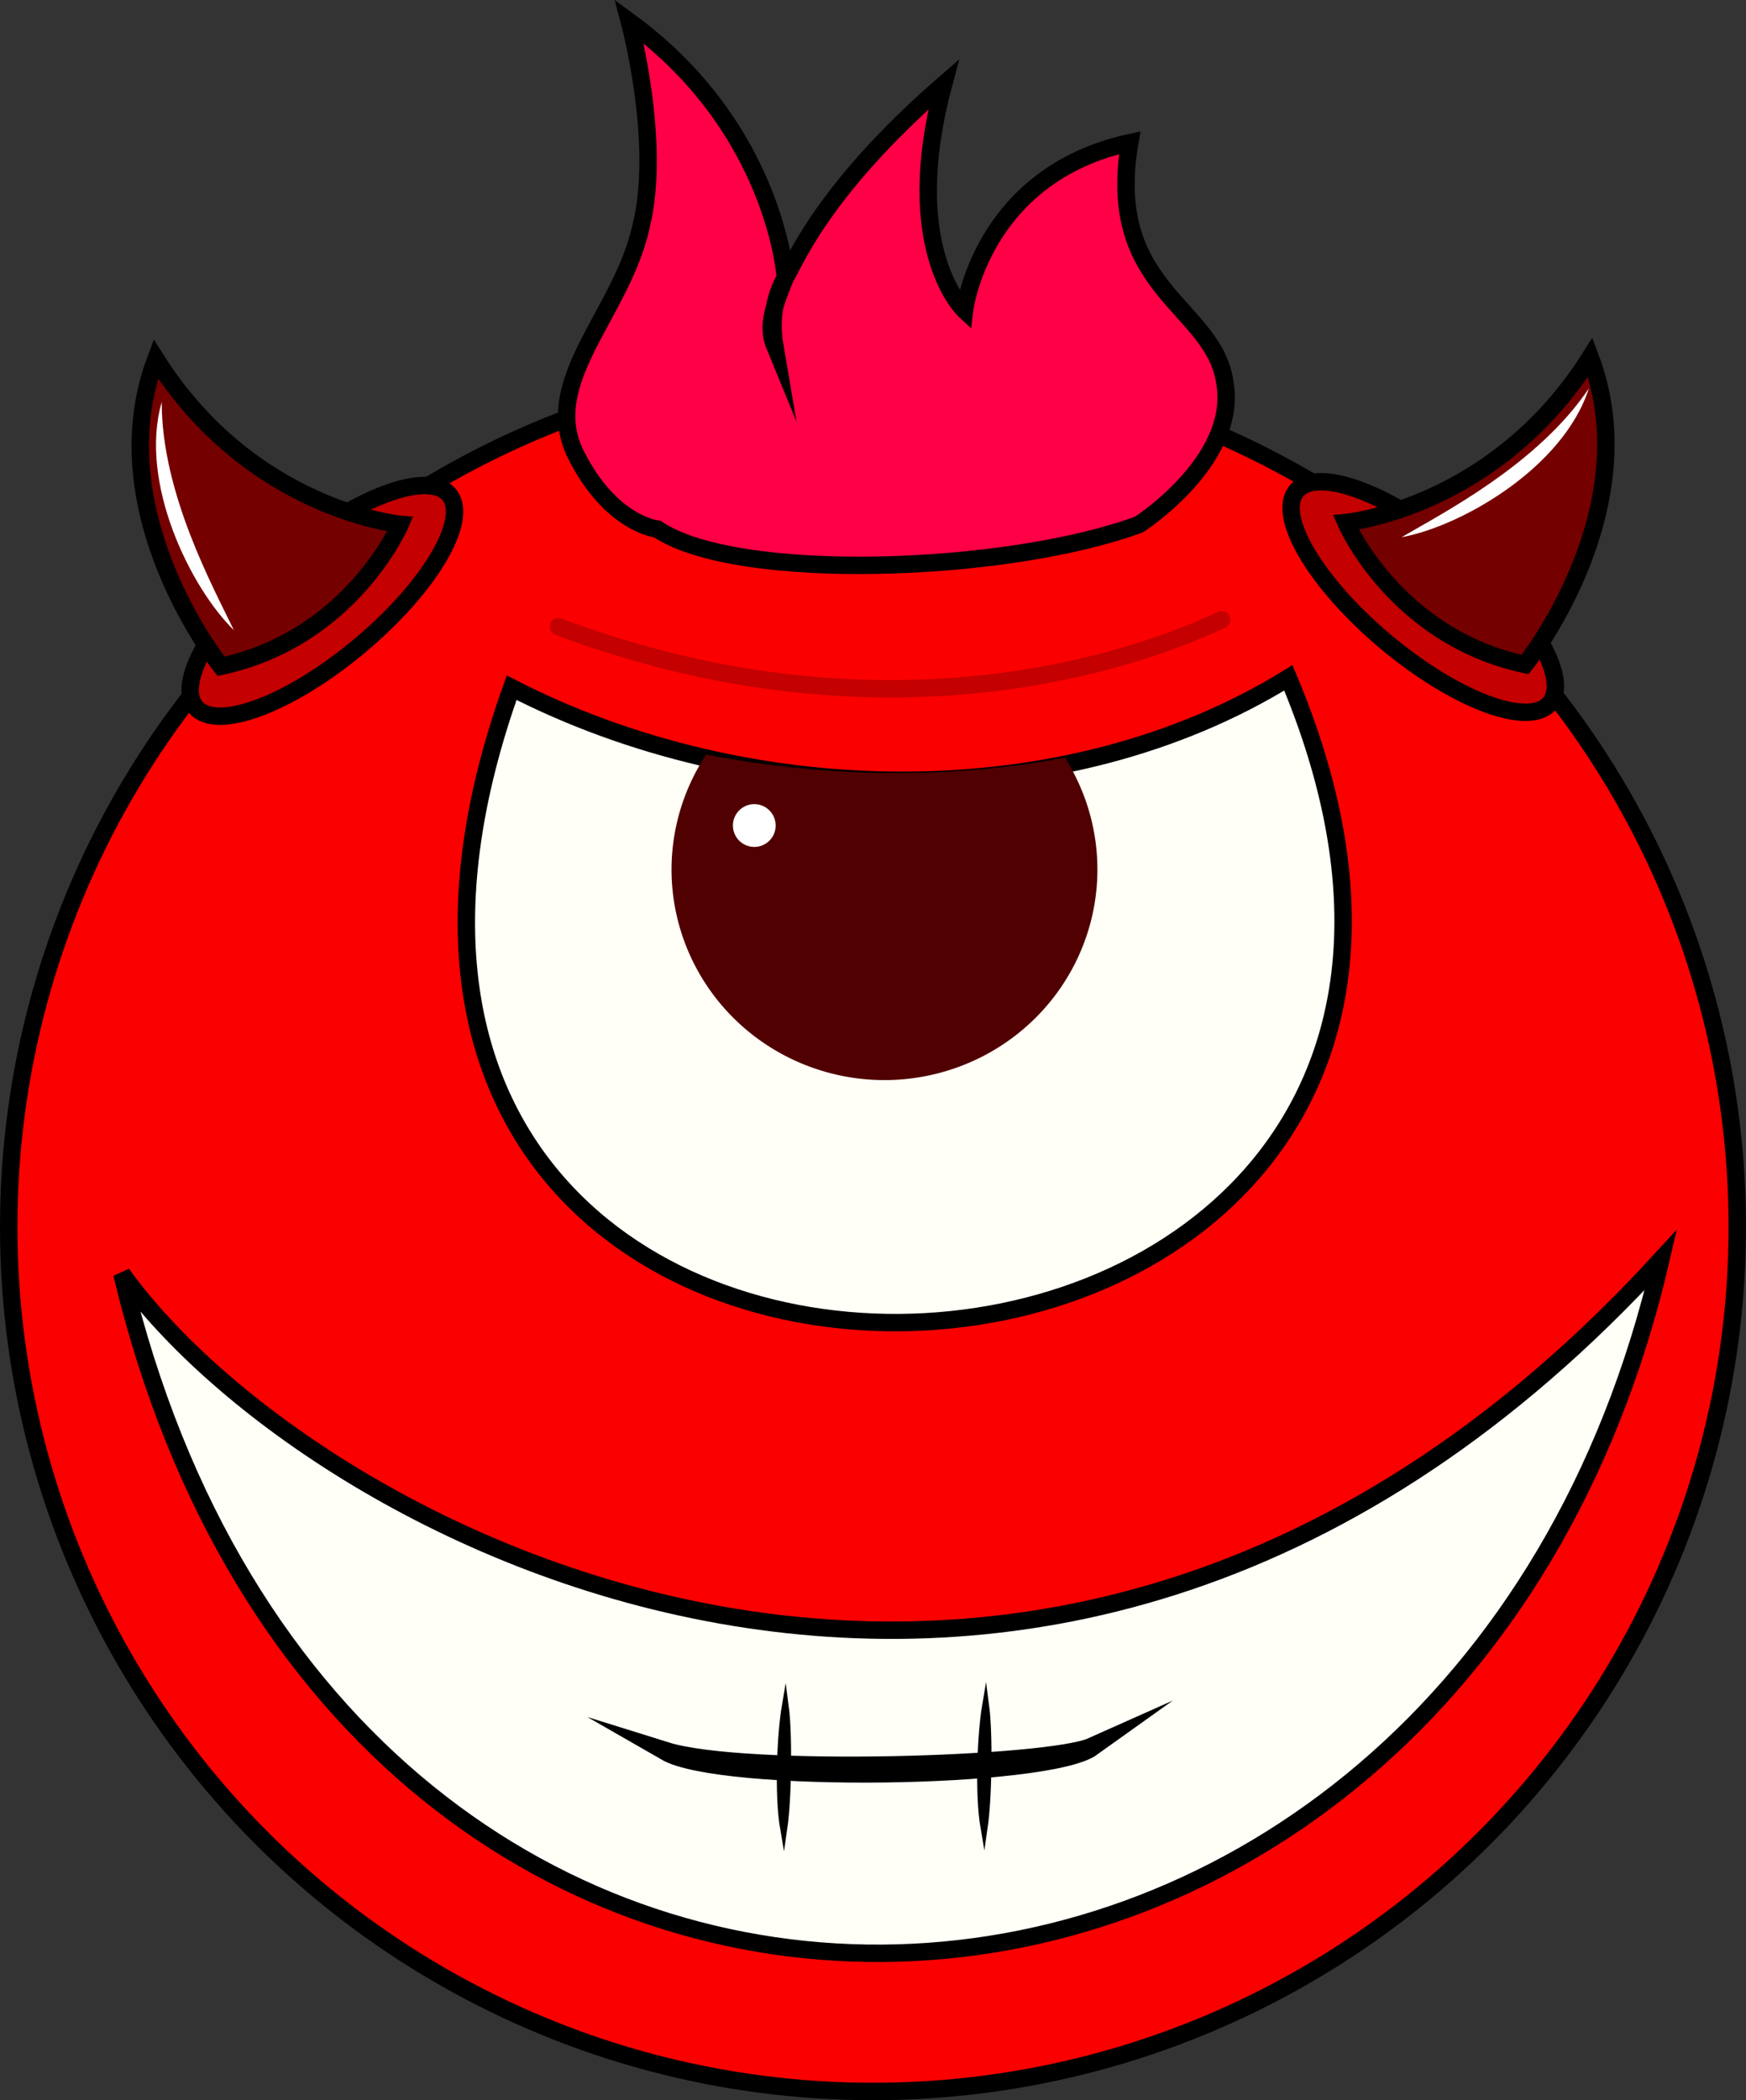 <?xml version="1.0" encoding="UTF-8" standalone="no"?>
<!-- Created with Inkscape (http://www.inkscape.org/) -->

<svg
   xmlns:dc="http://purl.org/dc/elements/1.1/"
   xmlns:cc="http://creativecommons.org/ns#"
   xmlns:rdf="http://www.w3.org/1999/02/22-rdf-syntax-ns#"
   xmlns:svg="http://www.w3.org/2000/svg"
   xmlns="http://www.w3.org/2000/svg"
   xmlns:sodipodi="http://sodipodi.sourceforge.net/DTD/sodipodi-0.dtd"
   xmlns:inkscape="http://www.inkscape.org/namespaces/inkscape"
   width="100.261mm"
   height="120.565mm"
   viewBox="0 0 100.261 120.565"
   version="1.1"
   id="svg8"
   inkscape:version="0.92.2 2405546, 2018-03-11"
   sodipodi:docname="player.svg.2018_04_22_22_57_27.0.svg"
   inkscape:export-filename="/home/bc/loveFiles/v11/Jumponoid/images/titleimage.png"
   inkscape:export-xdpi="106.4"
   inkscape:export-ydpi="106.4">
  <rect x="0" y="0" width="100.261" height="120.565" fill="#333333" stroke="none"/>
  <defs
     id="defs2" />
  <sodipodi:namedview
     id="base"
     pagecolor="#ffffff"
     bordercolor="#666666"
     borderopacity="1.0"
     inkscape:pageopacity="0.0"
     inkscape:pageshadow="2"
     inkscape:zoom="0.98994949"
     inkscape:cx="147.6383"
     inkscape:cy="281.80833"
     inkscape:document-units="mm"
     inkscape:current-layer="layer1"
     showgrid="false"
     showguides="true"
     inkscape:window-width="1678"
     inkscape:window-height="1031"
     inkscape:window-x="0"
     inkscape:window-y="18"
     inkscape:window-maximized="0"
     fit-margin-top="0"
     fit-margin-left="0"
     fit-margin-right="0"
     fit-margin-bottom="0" />
  <g
     inkscape:label="Layer 1"
     inkscape:groupmode="layer"
     id="layer1"
     transform="translate(0.13,-176.565)">
    <ellipse
       style="fill:#fb0000;fill-opacity:1;fill-rule:nonzero;stroke:#000000;stroke-width:1;stroke-miterlimit:4;stroke-dasharray:none;stroke-opacity:1"
       id="path815"
       cx="50"
       cy="247"
       rx="49.63"
       ry="49.63" />
    <path
       style="fill:#fffff7;fill-opacity:1;stroke:#000000;stroke-width:1;stroke-linecap:butt;stroke-linejoin:miter;stroke-miterlimit:4;stroke-dasharray:none;stroke-opacity:1"
       d="m 29.251,216.044 c 13.607,6.993 31.75,7.371 44.601,-0.567 19.998,47.488 -62.669,50.989 -44.601,0.567 z"
       id="path836"
       inkscape:connector-curvature="0"
       sodipodi:nodetypes="ccc" />
    <path
       style="fill:#fffff7;fill-opacity:1;stroke:#000000;stroke-width:1;stroke-linecap:butt;stroke-linejoin:miter;stroke-miterlimit:4;stroke-dasharray:none;stroke-opacity:1"
       d="m 6.869,249.689 c 11.004,15.29 53.225,37.547 88.374,-0.802 -11.874,51.196 -75.541,54.656 -88.374,0.802 z"
       id="path836-3"
       inkscape:connector-curvature="0"
       sodipodi:nodetypes="ccc" />
    <path
       style="fill:#500000;fill-opacity:1;stroke:none;stroke-width:0.265px;stroke-linecap:butt;stroke-linejoin:miter;stroke-opacity:1"
       d="m 40.422,219.881 a 12.228,12.094 0 0 0 -1.991,6.594 12.228,12.094 0 0 0 12.228,12.094 12.228,12.094 0 0 0 12.228,-12.094 12.228,12.094 0 0 0 -1.868,-6.413 c -6.626,1.265 -13.824,1.136 -20.597,-0.181 z"
       id="path836-7"
       inkscape:connector-curvature="0" />
    <path
       style="fill:none;stroke:#c40000;stroke-width:1;stroke-linecap:round;stroke-linejoin:miter;stroke-miterlimit:4;stroke-dasharray:none;stroke-opacity:1"
       d="m 31.939,212.543 c 17.155,6.43 31.192,2.816 38.086,-0.401"
       id="path825"
       inkscape:connector-curvature="0"
       sodipodi:nodetypes="cc" />
    <ellipse
       style="fill:#c40000;fill-opacity:1;fill-rule:nonzero;stroke:#000000;stroke-width:1;stroke-linecap:round;stroke-miterlimit:4;stroke-dasharray:none;stroke-opacity:1"
       id="path844"
       cx="-121.497"
       cy="173.556"
       rx="9.497"
       ry="3.355"
       transform="rotate(-39.971)" />
    <path
       style="fill:#750000;fill-opacity:1;stroke:#000000;stroke-width:1;stroke-linecap:butt;stroke-linejoin:miter;stroke-miterlimit:4;stroke-dasharray:none;stroke-opacity:1"
       d="m 12.562,214.815 c 0,0 -7.083,-8.82 -3.742,-17.64 5.479,8.686 14.032,9.488 14.032,9.488 0,0 -2.806,6.548 -10.29,8.152 z"
       id="path827"
       inkscape:connector-curvature="0"
       sodipodi:nodetypes="cccc" />
    <ellipse
       style="fill:#c40000;fill-opacity:1;fill-rule:nonzero;stroke:#000000;stroke-width:1;stroke-linecap:round;stroke-miterlimit:4;stroke-dasharray:none;stroke-opacity:1"
       id="path844-6"
       cx="-198.075"
       cy="109.234"
       rx="9.497"
       ry="3.355"
       transform="matrix(-0.766,-0.642,-0.642,0.766,0,0)" />
    <path
       style="fill:#750000;fill-opacity:1;stroke:#000000;stroke-width:1;stroke-linecap:butt;stroke-linejoin:miter;stroke-miterlimit:4;stroke-dasharray:none;stroke-opacity:1"
       d="m 87.446,214.713 c 0,0 7.083,-8.82 3.742,-17.64 -5.479,8.686 -14.032,9.488 -14.032,9.488 0,0 2.806,6.548 10.29,8.152 z"
       id="path827-7"
       inkscape:connector-curvature="0"
       sodipodi:nodetypes="cccc" />
    <circle
       style="fill:#ffffff;fill-opacity:1;fill-rule:nonzero;stroke:none;stroke-width:1;stroke-linecap:round;stroke-miterlimit:4;stroke-dasharray:none;stroke-opacity:1"
       id="path864"
       cx="43.184"
       cy="223.956"
       r="1.228" />
    <path
       style="fill:none;stroke:#000000;stroke-width:1.076;stroke-linecap:butt;stroke-linejoin:miter;stroke-miterlimit:50;stroke-dasharray:none;stroke-opacity:1"
       d="m 38.104,277.104 c 4.507,1.407 22.001,0.849 24.473,-0.255 -2.569,1.84 -21.282,2.09 -24.473,0.255 z"
       id="path866"
       inkscape:connector-curvature="0"
       sodipodi:nodetypes="ccc" />
    <path
       style="fill:none;stroke:#000000;stroke-width:0.403;stroke-linecap:butt;stroke-linejoin:miter;stroke-miterlimit:50;stroke-dasharray:none;stroke-opacity:1"
       d="m 44.962,274.529 c 0.208,1.565 0.174,5.24 -0.089,7.036 -0.347,-2.009 -0.174,-5.486 0.089,-7.036 z"
       id="path866-5"
       inkscape:connector-curvature="0"
       sodipodi:nodetypes="ccc" />
    <path
       style="fill:none;stroke:#000000;stroke-width:0.403;stroke-linecap:butt;stroke-linejoin:miter;stroke-miterlimit:50;stroke-dasharray:none;stroke-opacity:1"
       d="m 56.468,274.474 c 0.208,1.565 0.174,5.24 -0.089,7.036 -0.347,-2.009 -0.174,-5.486 0.089,-7.036 z"
       id="path866-5-3"
       inkscape:connector-curvature="0"
       sodipodi:nodetypes="ccc" />
    <path
       style="fill:#ff0046;fill-opacity:1;stroke:#000000;stroke-width:1;stroke-linecap:butt;stroke-linejoin:miter;stroke-miterlimit:4;stroke-dasharray:none;stroke-opacity:1"
       d="m 32.939,202.663 c -2.098,-4.217 2.634,-8.071 3.742,-13.096 1.203,-4.811 -0.668,-11.76 -0.668,-11.76 8.419,6.147 8.954,14.7 8.954,14.7 0.434,-0.635 2.005,-4.944 9.087,-11.092 -2.539,9.488 1.203,12.963 1.203,12.963 0,0 0.935,-7.751 9.488,-9.622 -1.47,8.553 4.944,9.354 5.479,13.898 0.668,4.41 -4.944,8.018 -4.944,8.018 -7.617,2.806 -23.119,3.341 -27.662,0.267 0,0 -2.673,-0.267 -4.677,-4.276 z"
       id="path898"
       inkscape:connector-curvature="0"
       sodipodi:nodetypes="ccccccccccc" />
    <path
       style="fill:none;stroke:#000000;stroke-width:1;stroke-linecap:butt;stroke-linejoin:miter;stroke-miterlimit:20;stroke-dasharray:none;stroke-opacity:1"
       d="m 44.966,192.506 c -0.573,1.463 -1.12,2.697 -0.601,3.952 -0.298,-1.744 0.082,-3.059 0.601,-3.952"
       id="path900"
       inkscape:connector-curvature="0"
       sodipodi:nodetypes="ccc" />
    <path
       style="fill:#ffffff;fill-opacity:1;stroke:none;stroke-width:0.265px;stroke-linecap:butt;stroke-linejoin:miter;stroke-opacity:1"
       d="m 9.157,199.644 c -1.339,4.637 1.678,10.696 4.143,13.096 -1.197,-2.491 -4.151,-7.856 -4.143,-13.096 z"
       id="path917"
       inkscape:connector-curvature="0"
       sodipodi:nodetypes="ccc" />
    <path
       style="fill:#ffffff;fill-opacity:1;stroke:none;stroke-width:0.265px;stroke-linecap:butt;stroke-linejoin:miter;stroke-opacity:1"
       d="m 91.108,198.862 c -1.482,4.593 -7.371,7.93 -10.756,8.543 2.385,-1.396 7.833,-4.193 10.756,-8.543 z"
       id="path917-6"
       inkscape:connector-curvature="0"
       sodipodi:nodetypes="ccc" />
  </g>
</svg>
